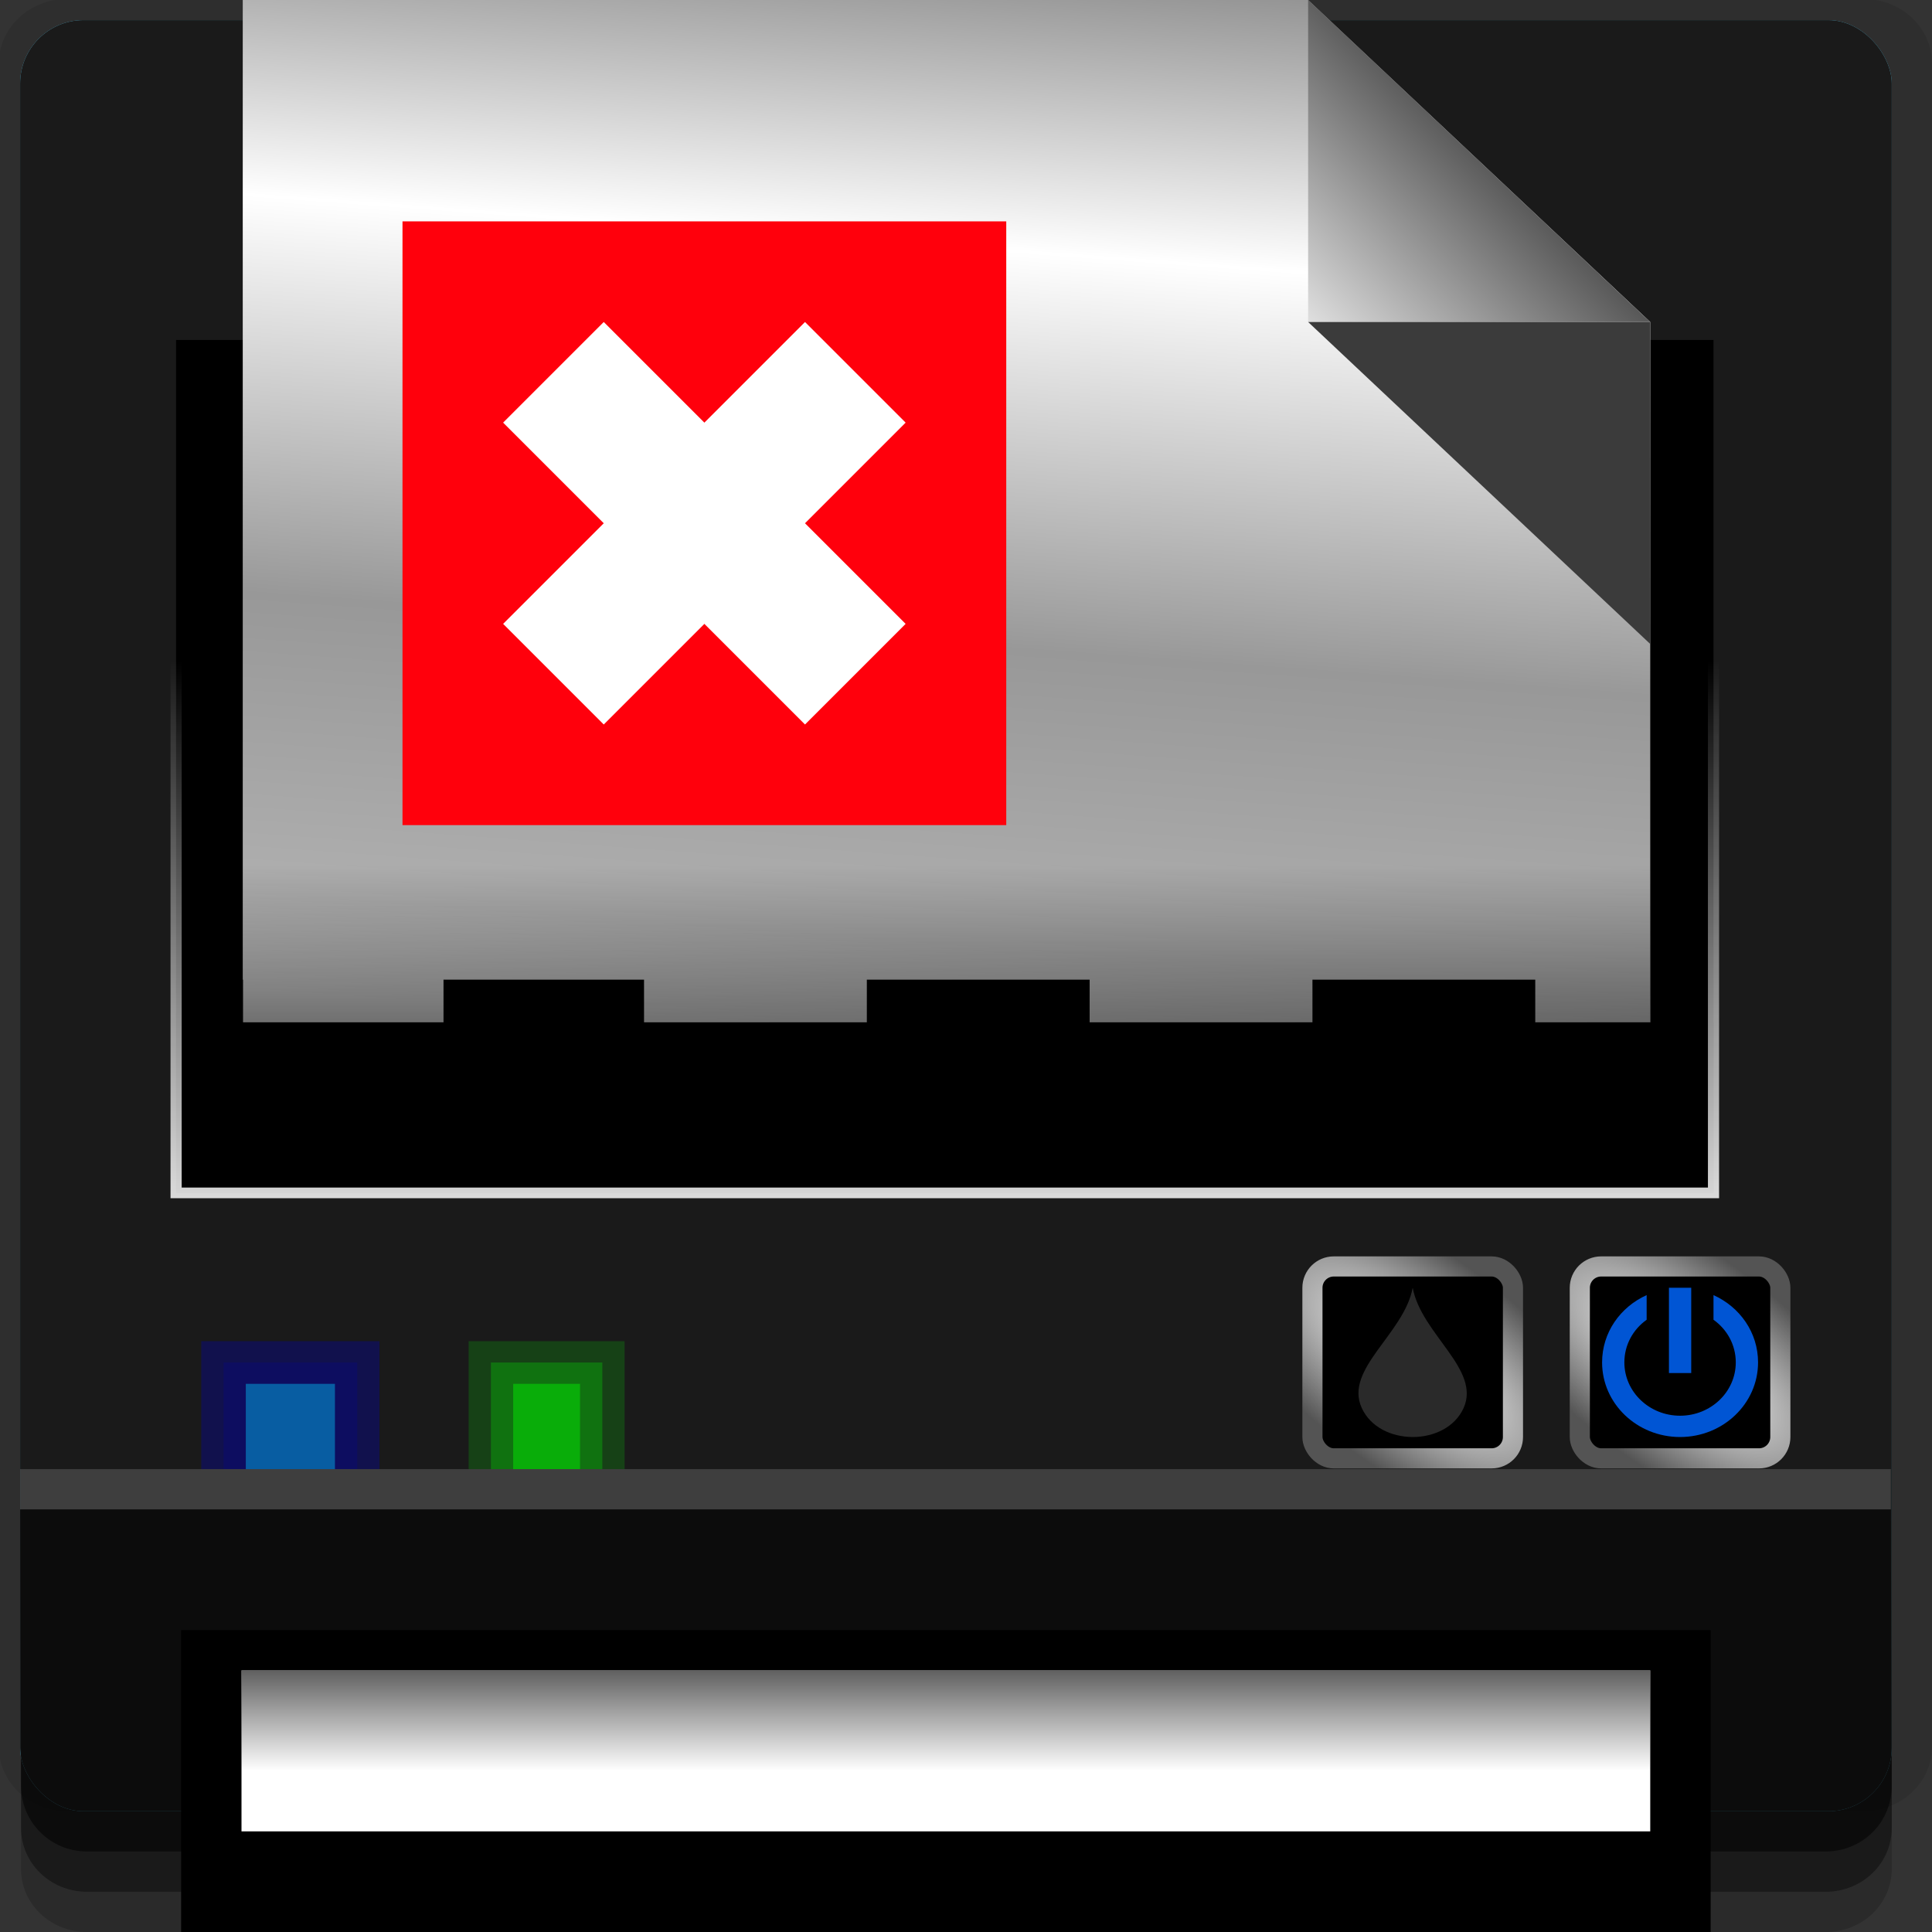 <?xml version="1.0" encoding="UTF-8" standalone="no"?>
<!-- Created with Inkscape (http://www.inkscape.org/) -->

<svg
   xmlns:dc="http://purl.org/dc/elements/1.1/"
   xmlns:cc="http://creativecommons.org/ns#"
   xmlns:rdf="http://www.w3.org/1999/02/22-rdf-syntax-ns#"
   xmlns:svg="http://www.w3.org/2000/svg"
   xmlns="http://www.w3.org/2000/svg"
   xmlns:xlink="http://www.w3.org/1999/xlink"
   xmlns:sodipodi="http://sodipodi.sourceforge.net/DTD/sodipodi-0.dtd"
   xmlns:inkscape="http://www.inkscape.org/namespaces/inkscape"
   width="96"
   height="96"
   id="svg2"
   version="1.1"
   inkscape:version="0.48.4 r9939"
   sodipodi:docname="printer-error.svg">
  <rect width="100%" height="100%" fill="#333333" stroke="none"/>
  <defs
     id="defs4">
    <linearGradient
       inkscape:collect="always"
       id="linearGradient3831">
      <stop
         style="stop-color:#000000;stop-opacity:1;"
         offset="0"
         id="stop3833" />
      <stop
         style="stop-color:#000000;stop-opacity:0;"
         offset="1"
         id="stop3835" />
    </linearGradient>
    <linearGradient
       id="linearGradient3817">
      <stop
         style="stop-color:#000000;stop-opacity:1;"
         offset="0"
         id="stop3819" />
      <stop
         style="stop-color:#ffffff;stop-opacity:1;"
         offset="1"
         id="stop3821" />
    </linearGradient>
    <linearGradient
       inkscape:collect="always"
       id="linearGradient3803">
      <stop
         style="stop-color:#000000;stop-opacity:1;"
         offset="0"
         id="stop3805" />
      <stop
         style="stop-color:#000000;stop-opacity:0;"
         offset="1"
         id="stop3807" />
    </linearGradient>
    <linearGradient
       inkscape:collect="always"
       id="linearGradient3796">
      <stop
         style="stop-color:#ffffff;stop-opacity:1;"
         offset="0"
         id="stop3798" />
      <stop
         style="stop-color:#ffffff;stop-opacity:0;"
         offset="1"
         id="stop3800" />
    </linearGradient>
    <linearGradient
       id="linearGradient3775">
      <stop
         style="stop-color:#ffffff;stop-opacity:1;"
         offset="0"
         id="stop3777" />
      <stop
         style="stop-color:#545454;stop-opacity:1;"
         offset="1"
         id="stop3779" />
    </linearGradient>
    <linearGradient
       id="linearGradient3784">
      <stop
         style="stop-color:#646464;stop-opacity:1;"
         offset="0"
         id="stop3786" />
      <stop
         id="stop3794"
         offset="0.333"
         style="stop-color:#ffffff;stop-opacity:1;" />
      <stop
         id="stop3792"
         offset="0.667"
         style="stop-color:#989898;stop-opacity:1;" />
      <stop
         style="stop-color:#afafaf;stop-opacity:1;"
         offset="0.917"
         id="stop3802" />
      <stop
         style="stop-color:#c6c6c6;stop-opacity:1;"
         offset="1"
         id="stop3788" />
    </linearGradient>
    <linearGradient
       inkscape:collect="always"
       xlink:href="#linearGradient3796"
       id="linearGradient3098"
       gradientUnits="userSpaceOnUse"
       gradientTransform="matrix(1.107,0,0,1.06,-5.643,951.005)"
       x1="45"
       y1="66"
       x2="45"
       y2="36" />
    <radialGradient
       inkscape:collect="always"
       xlink:href="#linearGradient3775"
       id="radialGradient3103"
       gradientUnits="userSpaceOnUse"
       gradientTransform="matrix(0.686,-0.832,2.104,1.589,-145.953,969.422)"
       cx="80.5"
       cy="76.5"
       fx="80.5"
       fy="76.5"
       r="5" />
    <linearGradient
       inkscape:collect="always"
       xlink:href="#linearGradient3784"
       id="linearGradient3108"
       gradientUnits="userSpaceOnUse"
       gradientTransform="matrix(1.11,0,0,0.981,-5.688,-939.542)"
       x1="75"
       y1="952.362"
       x2="70"
       y2="1012.362" />
    <radialGradient
       inkscape:collect="always"
       xlink:href="#linearGradient3775"
       id="radialGradient3112"
       gradientUnits="userSpaceOnUse"
       gradientTransform="matrix(0.686,-0.832,2.104,1.589,-132.667,969.422)"
       cx="80.5"
       cy="76.5"
       fx="80.5"
       fy="76.5"
       r="5" />
    <linearGradient
       inkscape:collect="always"
       xlink:href="#linearGradient3803"
       id="linearGradient3809"
       x1="45"
       y1="1036.362"
       x2="45"
       y2="1044.362"
       gradientUnits="userSpaceOnUse"
       gradientTransform="matrix(1.077,0,0,1,-4.154,0)" />
    <linearGradient
       inkscape:collect="always"
       xlink:href="#linearGradient3817"
       id="linearGradient3823"
       x1="79"
       y1="958.362"
       x2="63"
       y2="974.362"
       gradientUnits="userSpaceOnUse" />
    <linearGradient
       inkscape:collect="always"
       xlink:href="#linearGradient3831"
       id="linearGradient3837"
       x1="45"
       y1="58.455"
       x2="45"
       y2="47"
       gradientUnits="userSpaceOnUse"
       gradientTransform="matrix(1,0,0,1.571,0,925.505)" />
  </defs>
  <sodipodi:namedview
     id="base"
     pagecolor="#ffffff"
     bordercolor="#666666"
     borderopacity="1.0"
     inkscape:pageopacity="0.0"
     inkscape:pageshadow="2"
     inkscape:zoom="5.90625"
     inkscape:cx="18.031746"
     inkscape:cy="48"
     inkscape:document-units="px"
     inkscape:current-layer="layer1"
     showgrid="true"
     inkscape:snap-page="true"
     inkscape:snap-global="true"
     inkscape:snap-center="true"
     inkscape:snap-object-midpoints="false"
     showguides="true"
     inkscape:guide-bbox="true"
     inkscape:snap-bbox="true"
     inkscape:object-paths="true"
     inkscape:object-nodes="true"
     inkscape:window-width="1305"
     inkscape:window-height="744"
     inkscape:window-x="61"
     inkscape:window-y="24"
     inkscape:window-maximized="1"
     inkscape:snap-midpoints="false"
     inkscape:snap-grids="true"
     inkscape:snap-to-guides="false">
    <inkscape:grid
       type="xygrid"
       id="grid3002"
       empspacing="5"
       visible="true"
       enabled="true"
       snapvisiblegridlinesonly="true" />
  </sodipodi:namedview>
  <g
     inkscape:label="Layer 1"
     inkscape:groupmode="layer"
     id="layer1"
     transform="translate(0,-956.362)">
    <rect
       style="fill:#ffffff;fill-opacity:0;fill-rule:nonzero;stroke:none"
       id="rect3775"
       width="96"
       height="96"
       x="0"
       y="956.362"
       ry="0" />
    <path
       style="fill:#000000;fill-opacity:0.096;fill-rule:nonzero;stroke:none"
       d="m 3.353,956.307 c -1.884,0 -3.411,1.432 -3.411,3.198 l 0,83.659 c 0,1.766 1.527,3.198 3.411,3.198 l 89.236,0 c 1.884,0 3.411,-1.432 3.411,-3.198 l 0,-83.659 c 0,-1.766 -1.527,-3.198 -3.411,-3.198 z"
       id="rect3772"
       inkscape:connector-curvature="0"
       sodipodi:nodetypes="sssssssss" />
    <path
       style="fill:#000000;fill-opacity:0.187;fill-rule:nonzero;stroke:none"
       d="m 1.046,1041.807 0,7.422 c 0,1.739 1.462,3.134 3.285,3.134 l 86.384,0 c 1.823,0 3.285,-1.395 3.285,-3.134 l 0,-7.422 -92.954,0 z"
       id="rect3785"
       inkscape:connector-curvature="0" />
    <path
       style="fill:#000000;fill-opacity:0.384;fill-rule:nonzero;stroke:none"
       d="m 1.046,1041.807 0,5.381 c 0,1.762 1.462,3.175 3.285,3.175 l 86.384,0 c 1.823,0 3.285,-1.413 3.285,-3.175 l 0,-5.381 -92.954,0 z"
       id="rect3783"
       inkscape:connector-curvature="0" />
    <rect
       style="fill:#51bfe2;fill-opacity:1;fill-rule:nonzero;stroke:none"
       id="rect2985-6"
       width="93"
       height="89"
       x="1"
       y="957.362"
       ry="3.151" />
    <rect
       style="fill:#1a1a1a;fill-opacity:1;fill-rule:nonzero;stroke:none"
       id="rect2985"
       width="93"
       height="89"
       x="1"
       y="957.362"
       ry="3.151" />
    <rect
       style="fill:#0000aa;fill-opacity:0.352;fill-rule:nonzero;stroke:none"
       id="rect3814"
       width="8.857"
       height="6.357"
       x="10"
       y="1023.005" />
    <rect
       style="fill:#00ff00;fill-opacity:0.169;fill-rule:nonzero;stroke:none"
       id="rect3810"
       width="7.75"
       height="6.357"
       x="23.286"
       y="1023.005" />
    <rect
       style="fill:#000000;fill-opacity:1;fill-rule:nonzero;stroke:url(#radialGradient3112);stroke-width:1;stroke-opacity:1"
       id="rect3005"
       width="9.964"
       height="9.536"
       x="78.5"
       y="1019.291"
       ry="1.06" />
    <rect
       y="973.255"
       x="8.75"
       height="42.381"
       width="76.393"
       id="rect2993"
       style="fill:#000000;fill-opacity:1;fill-rule:nonzero;stroke:none" />
    <path
       style="fill:url(#linearGradient3108);fill-opacity:1;fill-rule:nonzero;stroke:none"
       d="M 12.062 0 L 12.062 53.969 L 82 53.969 L 82 16 L 65 0 L 12.062 0 z "
       transform="translate(0,956.362)"
       id="rect2991" />
    <path
       style="fill:#0055d4;fill-opacity:1;fill-rule:nonzero;stroke:none"
       d="m 81.821,1020.715 c -1.314,0.593 -2.214,1.861 -2.214,3.344 0,2.048 1.735,3.708 3.875,3.708 2.14,0 3.875,-1.66 3.875,-3.708 0,-1.483 -0.9,-2.751 -2.214,-3.344 l 0,1.225 c 0.677,0.483 1.107,1.249 1.107,2.119 0,1.463 -1.239,2.649 -2.768,2.649 -1.529,0 -2.768,-1.186 -2.768,-2.649 0,-0.87 0.43,-1.636 1.107,-2.119 l 0,-1.225 z"
       id="path2995"
       inkscape:connector-curvature="0" />
    <rect
       y="1020.35"
       x="82.929"
       height="4.238"
       width="1.107"
       id="rect3002"
       style="fill:#0055d4;fill-opacity:1;fill-rule:nonzero;stroke:none" />
    <rect
       ry="1.06"
       y="1019.291"
       x="65.214"
       height="9.536"
       width="9.964"
       id="rect3819"
       style="fill:#000000;fill-opacity:1;fill-rule:nonzero;stroke:url(#radialGradient3103);stroke-width:1;stroke-opacity:1" />
    <path
       style="fill:#666666;fill-opacity:0.416;fill-rule:nonzero;stroke:none"
       d="m 70.196,1020.35 c -0.429,2.295 -3.41,4.033 -2.535,5.966 0.875,1.933 4.196,1.933 5.064,0.011 0.868,-1.925 -2.099,-3.674 -2.528,-5.973 z"
       id="path3827"
       inkscape:connector-curvature="0"
       sodipodi:nodetypes="czzc" />
    <path
       style="fill:#000000;fill-opacity:1;fill-rule:nonzero;stroke:none"
       d="m 8.75,1005.041 0,10.595 76.393,0 0,-8.476 -8.857,0 0,-2.119 -11.071,0 0,2.119 -11.071,0 0,-2.119 -11.071,0 0,2.119 -11.071,0 0,-2.119 -9.964,0 0,2.119 -9.964,0 0,-2.119 z"
       id="rect3796"
       inkscape:connector-curvature="0"
       sodipodi:nodetypes="ccccccccccccccccccc" />
    <path
       inkscape:connector-curvature="0"
       style="font-size:medium;font-style:normal;font-variant:normal;font-weight:normal;font-stretch:normal;text-indent:0;text-align:start;text-decoration:none;line-height:normal;letter-spacing:normal;word-spacing:normal;text-transform:none;direction:ltr;block-progression:tb;writing-mode:lr-tb;text-anchor:start;baseline-shift:baseline;color:#000000;fill:url(#linearGradient3098);fill-opacity:1;fill-rule:nonzero;stroke:none;stroke-width:0.5;marker:none;visibility:visible;display:inline;overflow:visible;enable-background:accumulate;font-family:Sans;-inkscape-font-specification:Sans"
       d="m 8.473,983.85 0,31.786 0,0.265 0.277,0 76.393,0 0.277,0 0,-0.265 0,-31.786 -0.554,0 0,31.521 -75.839,0 0,-31.521 -0.554,0 z"
       id="rect3011" />
    <rect
       y="1024.064"
       x="11.107"
       height="5.298"
       width="6.643"
       id="rect3812"
       style="fill:#0000aa;fill-opacity:0.21;fill-rule:nonzero;stroke:none" />
    <rect
       style="fill:#00ccff;fill-opacity:0.416;fill-rule:nonzero;stroke:none"
       id="rect3804"
       width="4.429"
       height="4.238"
       x="12.214"
       y="1025.124" />
    <rect
       y="1024.064"
       x="24.393"
       height="5.298"
       width="5.536"
       id="rect3808"
       style="fill:#00ff00;fill-opacity:0.26;fill-rule:nonzero;stroke:none" />
    <rect
       style="fill:#00ff00;fill-opacity:0.416;fill-rule:nonzero;stroke:none"
       id="rect3806"
       width="3.321"
       height="4.238"
       x="25.5"
       y="1025.124" />
    <path
       style="fill:#000000;fill-opacity:0.525;fill-rule:nonzero;stroke:none"
       d="m 1,1031.362 0.046,13.746 c 0.006,1.806 1.462,3.254 3.285,3.254 l 86.384,0 c 1.823,0 3.285,-1.448 3.285,-3.254 l -0.046,-13.746 z"
       id="rect3781"
       inkscape:connector-curvature="0"
       sodipodi:nodetypes="csssscc" />
    <rect
       style="fill:#ffffff;fill-opacity:0.157;fill-rule:nonzero;stroke:none"
       id="rect3770"
       width="92.954"
       height="2"
       x="1"
       y="1029.362" />
    <rect
       style="fill:#000000;fill-opacity:1;fill-rule:nonzero;stroke:none"
       id="rect3815"
       width="76"
       height="15"
       x="9"
       y="1037.362" />
    <rect
       y="1039.362"
       x="12"
       height="8"
       width="70"
       id="rect3817"
       style="fill:#ffffff;fill-opacity:1;fill-rule:nonzero;stroke:none" />
    <rect
       style="fill:url(#linearGradient3809);fill-opacity:1;fill-rule:nonzero;stroke:none"
       id="rect3024"
       width="70"
       height="5"
       x="12"
       y="1039.362" />
    <path
       style="fill:url(#linearGradient3823);fill-opacity:1;fill-rule:evenodd;stroke:none"
       d="m 82,972.362 -17,-16 0,16 z"
       id="rect3811"
       inkscape:connector-curvature="0"
       sodipodi:nodetypes="cccc" />
    <path
       sodipodi:nodetypes="cccc"
       inkscape:connector-curvature="0"
       id="path3825"
       d="m 65,972.362 17,16 0,-16 z"
       style="fill:#3b3b3b;fill-opacity:1;fill-rule:evenodd;stroke:none" />
    <rect
       style="fill:url(#linearGradient3837);fill-opacity:1;fill-rule:evenodd;stroke:none"
       id="rect3829"
       width="70"
       height="11"
       x="12"
       y="999.362" />
    <rect
       style="fill:#ff000c;fill-opacity:1;fill-rule:evenodd;stroke:none"
       id="rect3040"
       width="30"
       height="30"
       x="20"
       y="967.362" />
    <path
       style="fill:#ffffff;fill-opacity:1;fill-rule:evenodd;stroke:none"
       d="m 25,977.362 15,15 5,-5 -15,-15 z"
       id="rect3813"
       inkscape:connector-curvature="0"
       sodipodi:nodetypes="ccccc" />
    <path
       sodipodi:nodetypes="ccccc"
       inkscape:connector-curvature="0"
       id="path3816"
       d="m 45,977.362 -15,15 -5,-5 15,-15 z"
       style="fill:#ffffff;fill-opacity:1;fill-rule:evenodd;stroke:none" />
  </g>
</svg>
